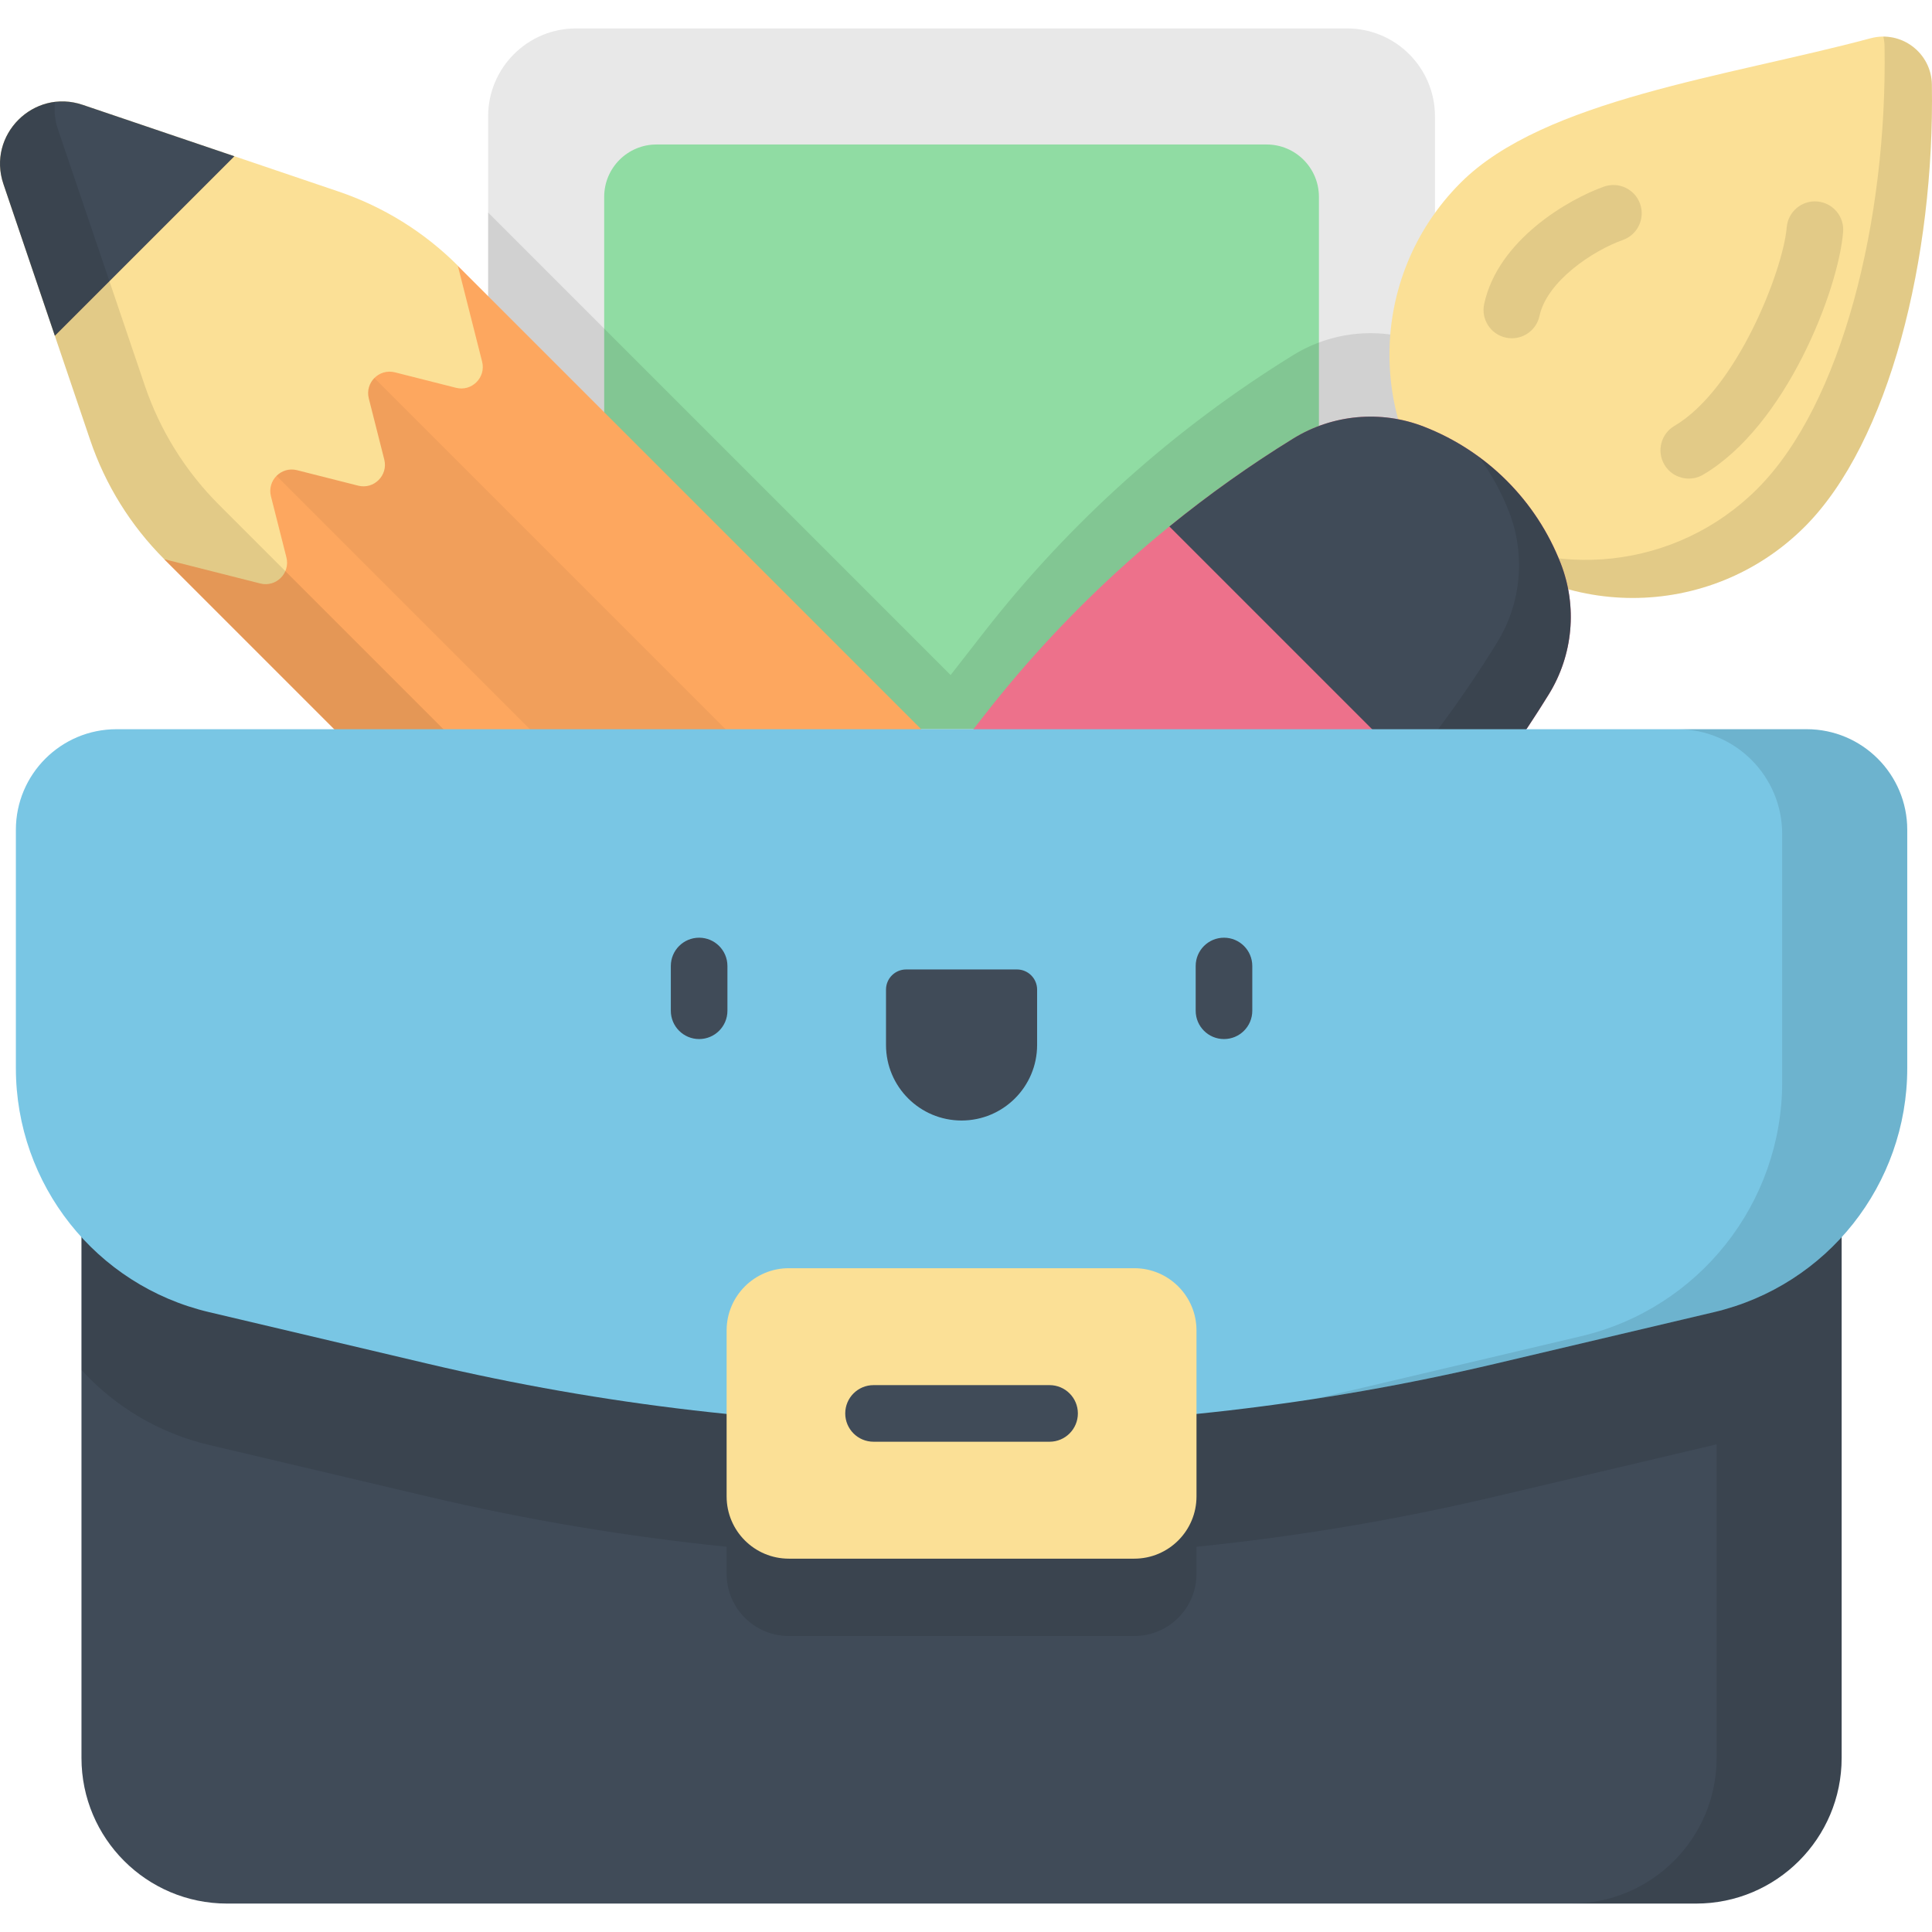 <?xml version="1.0" encoding="iso-8859-1"?>
<!-- Generator: Adobe Illustrator 19.0.0, SVG Export Plug-In . SVG Version: 6.00 Build 0)  -->
<svg version="1.1" id="Capa_1" xmlns="http://www.w3.org/2000/svg" xmlns:xlink="http://www.w3.org/1999/xlink" x="0px" y="0px"
	 height="512" width="512" viewBox="0 0 512 512" style="enable-background:new 0 0 512 512;" xml:space="preserve">
<path style="fill:#E8E8E8;" d="M380.284,193.248H129.36V30.842c0-12.873,10.436-23.308,23.309-23.308h204.306
	c12.873,0,23.309,10.436,23.309,23.308V193.248z"/>
<path style="fill:#90DCA3;" d="M160.117,193.248V52.162c0-7.661,6.21-13.871,13.871-13.871h161.667
	c7.661,0,13.871,6.21,13.871,13.871v141.086H160.117z"/>
<path style="opacity:0.1;enable-background:new    ;" d="M377.354,90.953c-11.403-4.436-24.227-3.269-34.642,3.153
	c-31.448,19.389-59.181,44.238-81.893,73.376l-8.893,11.408L129.361,56.323v136.924h250.923V92.182
	C379.319,91.75,378.344,91.338,377.354,90.953z"/>
<rect x="214.182" y="273.89" transform="matrix(0.707 -0.707 0.707 0.707 -130.502 277.061)" style="fill:#404B58;" width="110.019" height="44.34"/>
<path style="fill:#ED718B;" d="M245.971,350.634l77.792-77.793l42.003,42.003c10.995,10.995,10.995,28.822,0,39.817l-37.976,37.976
	c-10.995,10.995-28.822,10.995-39.817,0L245.971,350.634z"/>
<rect x="46.991" y="139.829" transform="matrix(-0.707 -0.707 0.707 -0.707 148.971 451.383)" style="fill:#FDA75F;" width="241.958" height="110.019"/>
<rect x="149.635" y="73.859" transform="matrix(0.707 -0.707 0.707 0.707 -88.574 175.84)" style="opacity:0.05;enable-background:new    ;" width="36.672" height="241.958"/>
<path style="fill:#FBE096;" d="M75.903,147.715l-4.099-16.191c-1.059-4.183,2.737-7.979,6.92-6.92l16.191,4.099
	c4.183,1.059,7.979-2.737,6.92-6.92l-4.099-16.191c-1.059-4.183,2.737-7.979,6.92-6.92l16.191,4.099
	c4.183,1.059,7.979-2.737,6.92-6.92l-6.445-25.456c-8.881-8.881-19.687-15.597-31.581-19.629L21.9,27.776
	c-12.993-4.404-25.398,8-20.994,20.994l22.993,67.838c4.031,11.895,10.748,22.701,19.628,31.581l25.456,6.445
	C73.166,155.693,76.962,151.898,75.903,147.715z"/>
<path style="fill:#404B58;" d="M62.121,41.408L21.9,27.776c-12.993-4.404-25.398,8-20.994,20.994l13.632,40.221L62.121,41.408z"/>
<path style="opacity:0.1;enable-background:new    ;" d="M327.791,392.637l14.463-14.463c-10.995,10.994-28.821,10.994-39.816-0.001
	l-42.003-42.003l-31.356-31.356l0,0L57.99,133.726c-8.881-8.88-15.597-19.687-19.628-31.581L15.369,34.306
	c-0.847-2.5-1.067-4.976-0.786-7.317C4.757,28.171-2.651,38.276,0.906,48.77l22.993,67.838
	c4.031,11.895,10.748,22.701,19.628,31.582l171.089,171.089l0,0l31.356,31.356l42.003,42.003
	C298.969,403.632,316.796,403.632,327.791,392.637z"/>
<path style="fill:#FBE096;" d="M478.279,139.582c22.403-22.403,34.457-71.27,33.686-117.191
	c-0.141-8.407-8.116-14.424-16.238-12.248c-37.896,10.153-86.572,16.213-108.623,38.265c-25.177,25.177-25.177,65.998,0,91.175
	C412.281,164.759,453.102,164.759,478.279,139.582z"/>
<path style="opacity:0.1;enable-background:new    ;" d="M387.104,139.582c-0.242-0.242-0.465-0.494-0.702-0.739
	c24.844,15.293,57.806,12.191,79.336-9.339c22.403-22.403,34.456-71.27,33.686-117.191c-0.015-0.902-0.125-1.774-0.311-2.613
	c6.817,0.007,12.731,5.463,12.852,12.691c0.77,45.921-11.283,94.788-33.686,117.191
	C453.102,164.759,412.282,164.759,387.104,139.582z"/>
<g style="opacity:0.1;">
	<path d="M447.549,126.833c-2.57,0-5.073-1.322-6.472-3.698c-2.1-3.57-0.908-8.167,2.662-10.268
		c16.6-9.765,28.818-41.342,29.759-52.621c0.345-4.129,3.988-7.209,8.097-6.851c4.128,0.344,7.195,3.969,6.851,8.097
		c-1.299,15.589-15.185,51.413-37.101,64.305C450.15,126.499,448.841,126.833,447.549,126.833z"/>
	<path d="M400.66,89.645c-0.522,0-1.053-0.056-1.584-0.17c-4.05-0.87-6.627-4.859-5.756-8.908
		c3.654-16.999,22.362-27.781,31.743-31.107c3.907-1.382,8.192,0.658,9.575,4.561c1.385,3.904-0.658,8.191-4.562,9.575
		c-7.986,2.832-20.119,10.947-22.093,20.123C407.228,87.238,404.118,89.645,400.66,89.645z"/>
</g>
<path style="fill:#ED718B;" d="M258.114,327.428l78.977-61.561c29.138-22.713,53.987-50.446,73.376-81.893l0,0
	c6.421-10.415,7.589-23.238,3.153-34.642l0,0c-6.471-16.637-19.628-29.794-36.265-36.265l0,0
	c-11.403-4.436-24.227-3.268-34.642,3.153l0,0c-31.448,19.389-59.18,44.238-81.893,73.376l-61.561,78.977
	c-13.012,16.694-11.545,40.467,3.422,55.434l0,0C217.646,338.973,241.42,340.44,258.114,327.428z"/>
<path style="fill:#404B58;" d="M309.901,139.529c10.404-8.453,21.358-16.247,32.811-23.309l0,0
	c10.415-6.421,23.239-7.589,34.642-3.153l0,0c16.637,6.471,29.794,19.628,36.265,36.265l0,0c4.436,11.403,3.268,24.227-3.153,34.642
	l0,0c-7.062,11.453-14.855,22.406-23.309,32.811L309.901,139.529z"/>
<path style="opacity:0.1;enable-background:new    ;" d="M337.09,265.867l-78.977,61.561c-16.694,13.012-40.467,11.545-55.434-3.422
	l0,0c-2.354-2.355-4.374-4.928-6.056-7.656c14.616,9.012,33.71,8.331,47.777-2.635l78.977-61.561
	c29.138-22.713,53.986-50.446,73.376-81.893l0,0c6.422-10.415,7.589-23.238,3.153-34.642l0,0
	c-2.035-5.232-4.733-10.118-7.991-14.562c9.687,7.101,17.267,16.869,21.704,28.274l0,0c4.436,11.403,3.268,24.227-3.153,34.642l0,0
	C391.077,215.422,366.228,243.154,337.09,265.867z"/>
<path style="fill:#404B58;" d="M449.462,504.466H60.182c-21.313,0-38.59-17.277-38.59-38.59V246.11
	c0-21.313,17.278-38.59,38.59-38.59h389.28c21.313,0,38.59,17.277,38.59,38.59v219.766
	C488.052,487.189,470.775,504.466,449.462,504.466z"/>
<path style="opacity:0.1;enable-background:new    ;" d="M484.034,228.964c-1.702-0.341-3.46-0.522-5.262-0.522h-447.9
	c-1.801,0-3.561,0.181-5.262,0.522c-2.567,5.167-4.018,10.986-4.018,17.146v116.943c8.778,9.617,20.405,16.708,33.794,19.866
	l58.051,13.694c26.129,6.163,52.56,10.594,79.124,13.294v7.155c0,9.111,7.386,16.497,16.497,16.497h91.529
	c9.111,0,16.497-7.386,16.497-16.497v-7.155c26.564-2.699,52.995-7.13,79.124-13.294l58.052-13.694
	c0.222-0.052,0.44-0.115,0.662-0.169v83.126c0,21.313-17.277,38.59-38.59,38.59h33.132c21.313,0,38.59-17.278,38.59-38.59V246.11
	C488.052,239.95,486.602,234.131,484.034,228.964z"/>
<path style="fill:#79C6E4;" d="M454.259,347.725l-58.051,13.693c-92.981,21.933-189.789,21.933-282.77,0l-58.051-13.693
	c-29.99-7.074-51.179-33.843-51.179-64.656v-63.156c0-14.727,11.939-26.665,26.666-26.665h447.9
	c14.727,0,26.665,11.939,26.665,26.665v63.156C505.438,313.883,484.249,340.651,454.259,347.725z"/>
<g>
	<path style="fill:#404B58;" d="M185.275,275.362c-4.143,0-7.5-3.357-7.5-7.5V256c0-4.143,3.357-7.5,7.5-7.5s7.5,3.357,7.5,7.5
		v11.862C192.775,272.005,189.418,275.362,185.275,275.362z"/>
	<path style="fill:#404B58;" d="M254.822,296.947L254.822,296.947c-11.058,0-20.022-8.964-20.022-20.022v-14.667
		c0-2.951,2.392-5.342,5.342-5.342h29.36c2.951,0,5.342,2.392,5.342,5.342v14.667C274.844,287.983,265.88,296.947,254.822,296.947z"
		/>
	<path style="fill:#404B58;" d="M324.369,275.362c-4.142,0-7.5-3.357-7.5-7.5V256c0-4.143,3.358-7.5,7.5-7.5
		c4.143,0,7.5,3.357,7.5,7.5v11.862C331.869,272.005,328.512,275.362,324.369,275.362z"/>
</g>
<path style="opacity:0.1;enable-background:new    ;" d="M478.772,193.248h-34.244c15.336,0,27.769,12.432,27.769,27.768v65.768
	c0,32.088-22.065,59.963-53.296,67.33l-60.452,14.26c-3.524,0.831-7.055,1.623-10.589,2.394c16.169-2.474,32.266-5.58,48.248-9.35
	l58.052-13.694c29.99-7.074,51.179-33.843,51.179-64.656v-63.156C505.438,205.186,493.499,193.248,478.772,193.248z"/>
<path style="fill:#FBE096;" d="M300.587,336.084h-91.529c-9.111,0-16.497,7.386-16.497,16.497v43.985
	c0,9.111,7.386,16.497,16.497,16.497h91.529c9.111,0,16.497-7.386,16.497-16.497v-43.985
	C317.083,343.47,309.697,336.084,300.587,336.084z"/>
<path style="fill:#404B58;" d="M278.147,382.073h-46.651c-4.143,0-7.5-3.357-7.5-7.5s3.357-7.5,7.5-7.5h46.651
	c4.142,0,7.5,3.357,7.5,7.5S282.29,382.073,278.147,382.073z"/>
<g>
</g>
<g>
</g>
<g>
</g>
<g>
</g>
<g>
</g>
<g>
</g>
<g>
</g>
<g>
</g>
<g>
</g>
<g>
</g>
<g>
</g>
<g>
</g>
<g>
</g>
<g>
</g>
<g>
</g>
</svg>
